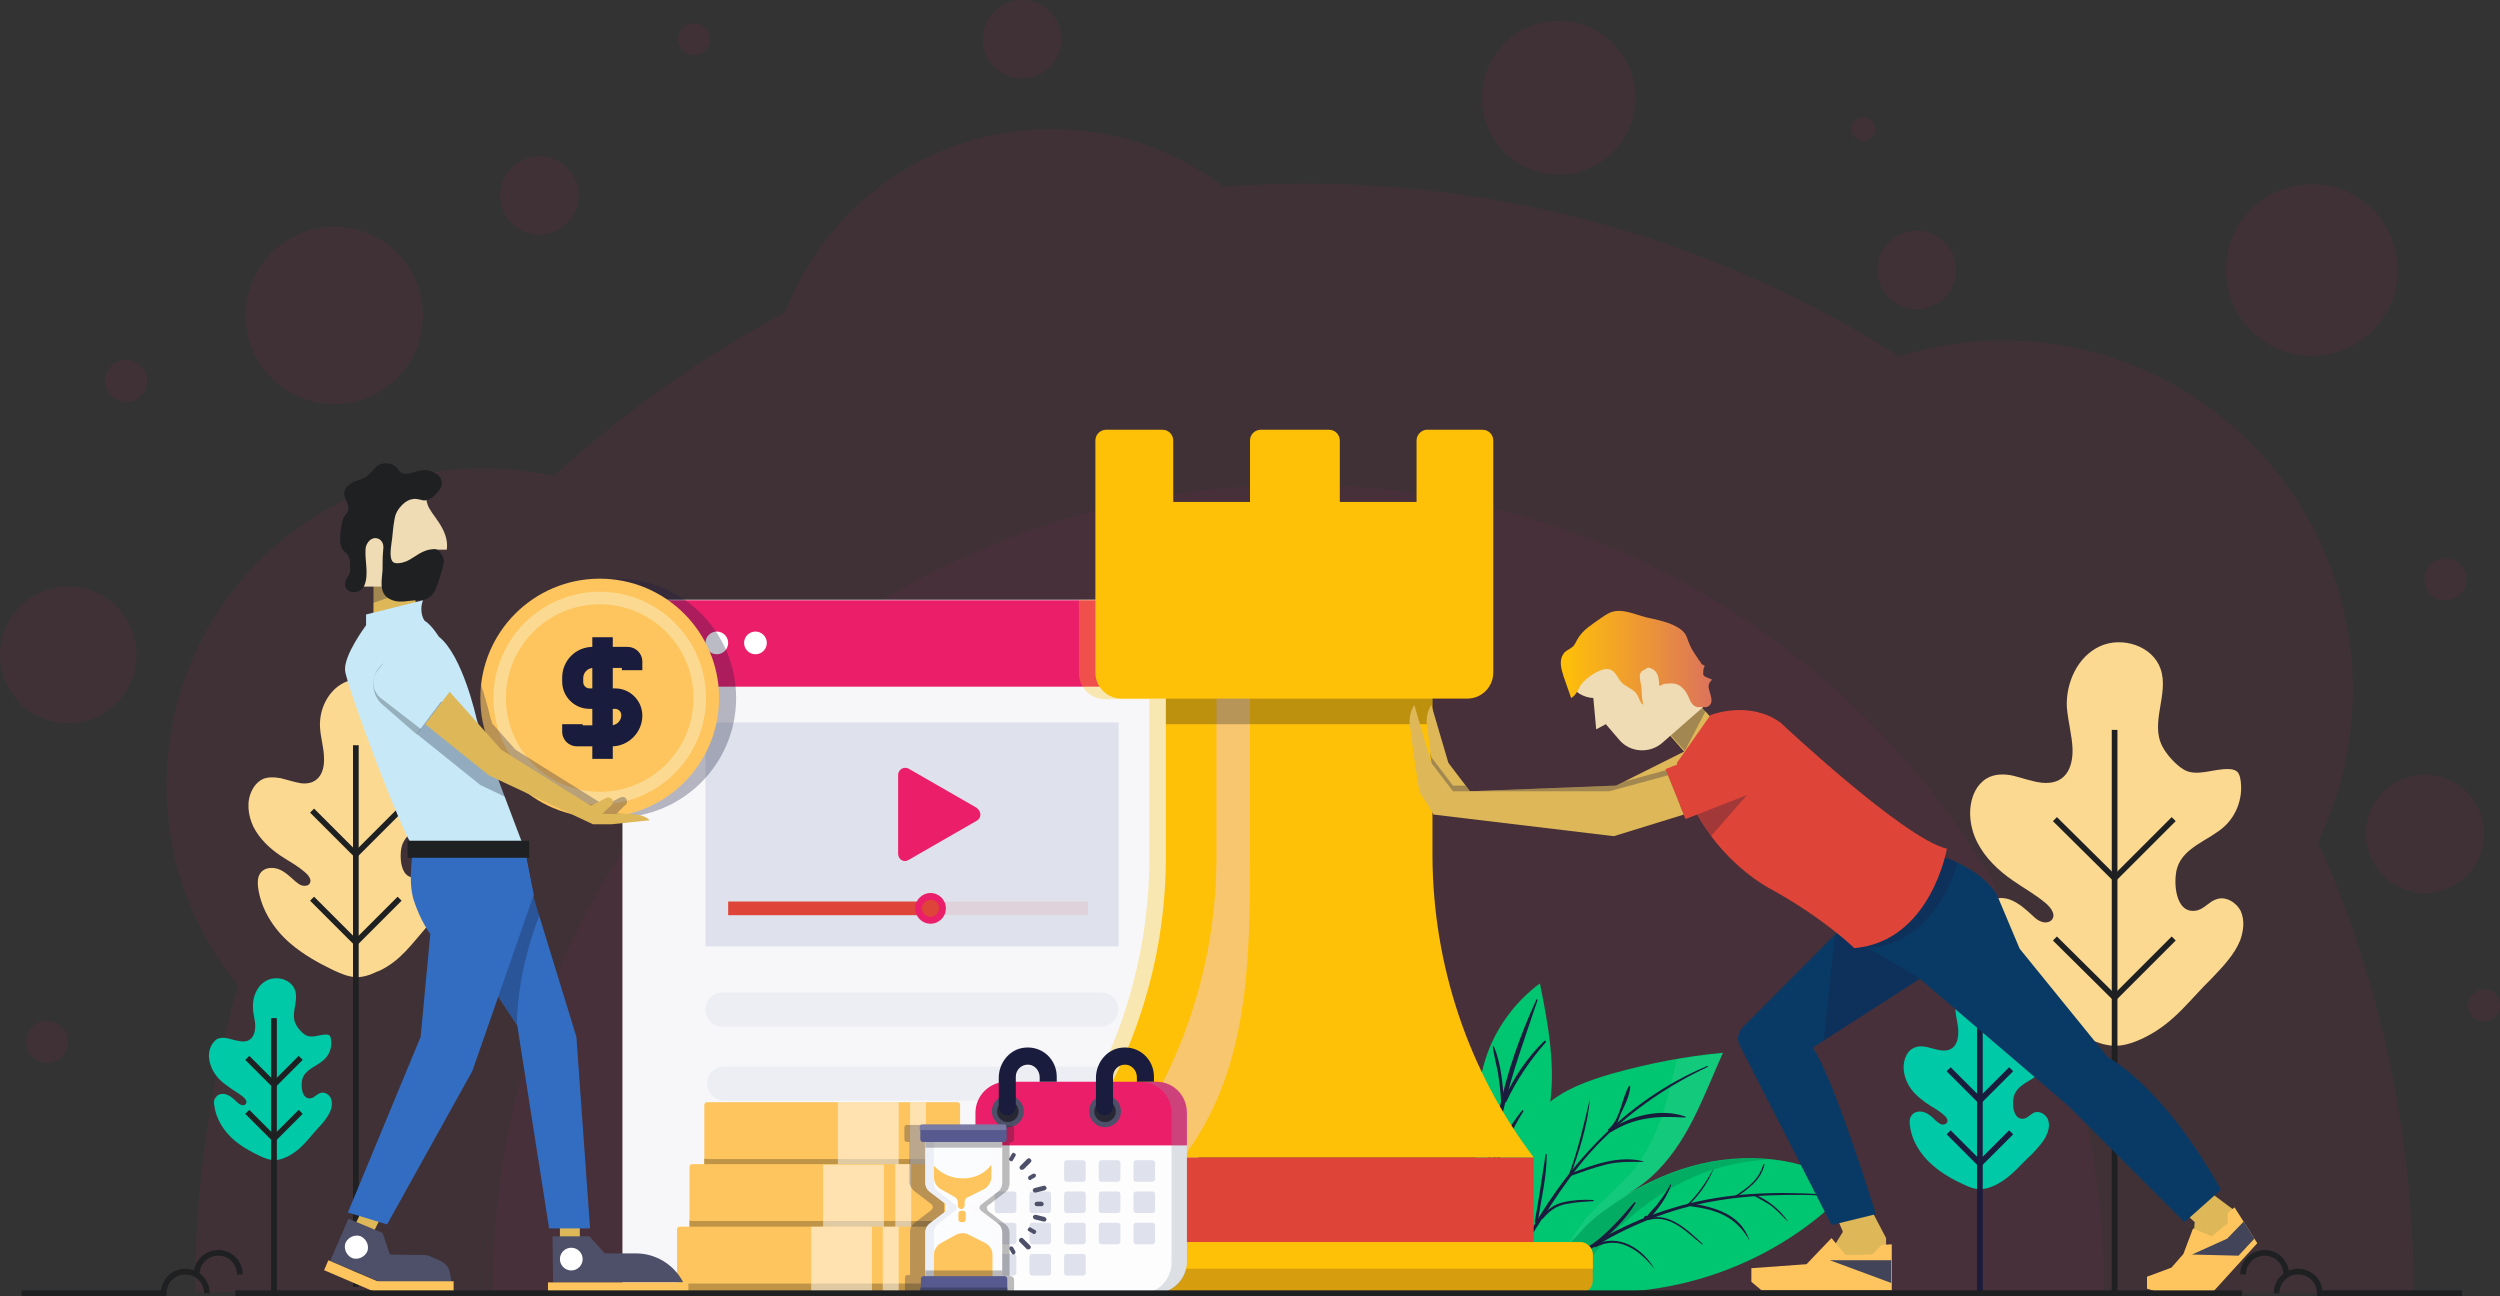 <?xml version="1.0" encoding="utf-8"?>
<!-- Generator: Adobe Illustrator 22.0.1, SVG Export Plug-In . SVG Version: 6.00 Build 0)  -->
<svg xmlns="http://www.w3.org/2000/svg" xmlns:xlink="http://www.w3.org/1999/xlink" x="0px" y="0px"
   viewBox="0 0 439.8 228" style="enable-background:new 0 0 439.8 228;" xml:space="preserve">
<rect x="0" y="0" width="439.8" height="228" fill="#333333" stroke="none"/>
<style type="text/css">
  .marketing-strategy-0{opacity:0.15;}
  .marketing-strategy-1{opacity:0.5;fill:#EA1E69;}
  .marketing-strategy-2{opacity:0.5;fill:#EA1E69;}
  .marketing-strategy-3{fill:#00C9A7;}
  .marketing-strategy-4{fill:none;stroke:#191C3C;stroke-miterlimit:10;}
  .marketing-strategy-5{fill:none;stroke:#1E2022;stroke-miterlimit:10;}
  .marketing-strategy-6{fill:#FCD991;}
  .marketing-strategy-7{fill:#00C671;}
  .marketing-strategy-8{opacity:0.2;}
  .marketing-strategy-9{fill:#08492C;}
  .marketing-strategy-10{opacity:8.000000e-02;fill:#F5F7F9;}
  .marketing-strategy-11{fill:#191C3C;}
  .marketing-strategy-12{fill:#F7F7F9;}
  .marketing-strategy-13{fill:#EA1E69;}
  .marketing-strategy-14{fill:#DFE2EC;}
  .marketing-strategy-15{opacity:0.1;fill:#DE4437;}
  .marketing-strategy-16{fill:#DE4437;}
  .marketing-strategy-17{fill:#ECEEF4;}
  .marketing-strategy-18{fill:#FFFFFF;}
  .marketing-strategy-19{opacity:0.2;fill:#414042;}
  .marketing-strategy-20{opacity:0.3;fill:#FFC107;}
  .marketing-strategy-21{fill:#FFC107;}
  .marketing-strategy-22{fill:#9496A4;}
  .marketing-strategy-23{fill:#F7C66F;}
  .marketing-strategy-24{opacity:0.3;fill:#231F20;}
  .marketing-strategy-25{fill:#D69D0F;}
  .marketing-strategy-26{fill:#FEC55E;}
  .marketing-strategy-27{fill:#BF9447;}
  .marketing-strategy-28{opacity:0.5;fill:#FFFFFF;}
  .marketing-strategy-29{opacity:0.3;fill:#191C3C;}
  .marketing-strategy-30{fill:#FDFDFE;}
  .marketing-strategy-31{fill:#4D5068;}
  .marketing-strategy-32{fill:#272834;}
  .marketing-strategy-33{opacity:0.3;fill:#8C98A4;}
  .marketing-strategy-34{opacity:0.3;}
  .marketing-strategy-35{fill:#231F20;}
  .marketing-strategy-36{fill:#FBFCFD;}
  .marketing-strategy-37{fill:#ECEFF6;}
  .marketing-strategy-38{opacity:0.39;}
  .marketing-strategy-39{fill:#F9FAFC;}
  .marketing-strategy-40{fill:#575A8F;}
  .marketing-strategy-41{fill:#797BA5;}
  .marketing-strategy-42{fill:#41446B;}
  .marketing-strategy-43{fill:#DDB758;}
  .marketing-strategy-44{fill:#EFDCB4;}
  .marketing-strategy-45{fill:#093A66;}
  .marketing-strategy-46{fill:#424559;}
  .marketing-strategy-47{fill:url(#makingStrategyID1);}
  .marketing-strategy-48{fill:#336DC1;}
  .marketing-strategy-49{fill:#C6E8F7;}
  .marketing-strategy-50{opacity:0.3;fill:#272834;}
  .marketing-strategy-51{fill:#1E2022;}
</style>
<g class="marketing-strategy-0">
  <ellipse class="marketing-strategy-1 fill-primary" opacity=".5" cx="426.6" cy="146.7" rx="10.4" ry="10.4"/>
  <path class="marketing-strategy-1 fill-primary" opacity=".5" d="M287.7,17.2c0,7.5-6.1,13.5-13.5,13.5c-7.5,0-13.5-6.1-13.5-13.5c0-7.5,6.1-13.5,13.5-13.5
    C281.6,3.6,287.7,9.7,287.7,17.2z"/>
  <path class="marketing-strategy-1 fill-primary" opacity=".5" d="M101.8,34.4c0,3.8-3.1,6.9-6.9,6.9S88,38.2,88,34.4s3.1-6.9,6.9-6.9S101.8,30.6,101.8,34.4z"/>
  <path class="marketing-strategy-1 fill-primary" opacity=".5" d="M344.1,47.5c0,3.8-3.1,6.9-6.9,6.9s-6.9-3.1-6.9-6.9c0-3.8,3.1-6.9,6.9-6.9S344.1,43.7,344.1,47.5z"/>
  <circle class="marketing-strategy-1 fill-primary" opacity=".5" cx="179.8" cy="6.9" r="6.9"/>
  <path class="marketing-strategy-1 fill-primary" opacity=".5" d="M439.8,176.9c0,1.6-1.3,2.8-2.8,2.8c-1.6,0-2.8-1.3-2.8-2.8c0-1.6,1.3-2.8,2.8-2.8
    C438.6,174,439.8,175.3,439.8,176.9z"/>
  <path class="marketing-strategy-1 fill-primary" opacity=".5" d="M329.9,22.7c0,1.2-1,2.1-2.1,2.1c-1.2,0-2.1-1-2.1-2.1c0-1.2,1-2.1,2.1-2.1S329.9,21.5,329.9,22.7z"/>
  <circle class="marketing-strategy-1 fill-primary" opacity=".5" cx="122.1" cy="6.9" r="2.8"/>
  <path class="marketing-strategy-1 fill-primary" opacity=".5" d="M25.9,67c0,2-1.6,3.7-3.7,3.7c-2,0-3.7-1.6-3.7-3.7c0-2,1.6-3.7,3.7-3.7C24.2,63.4,25.9,65,25.9,67z"/>
  <path class="marketing-strategy-1 fill-primary" opacity=".5" d="M433.9,101.9c0,2-1.6,3.7-3.7,3.7c-2,0-3.7-1.6-3.7-3.7c0-2,1.6-3.7,3.7-3.7
    C432.3,98.2,433.9,99.9,433.9,101.9z"/>
  <ellipse class="marketing-strategy-1 fill-primary" opacity=".5" cx="58.8" cy="55.5" rx="15.6" ry="15.6"/>
  <path class="marketing-strategy-1 fill-primary" opacity=".5" d="M12,183.3c0,2-1.6,3.7-3.7,3.7c-2,0-3.7-1.6-3.7-3.7s1.6-3.7,3.7-3.7C10.3,179.6,12,181.3,12,183.3z"/>
  <circle class="marketing-strategy-1 fill-primary" opacity=".5" cx="406.7" cy="47.5" r="15.1"/>
  <ellipse class="marketing-strategy-1 fill-primary" opacity=".5" cx="12" cy="115.2" rx="12" ry="12"/>
  <path class="marketing-strategy-2 fill-primary" opacity=".5" d="M424.6,227.4c0-28.2-6-55.1-16.8-79.3c3.9-8.1,6.1-17.1,6.1-26.7c0-34-27.5-61.5-61.5-61.5
    c-6.4,0-12.5,1-18.3,2.8C303.9,43.5,268,32.3,229.5,32.3c-4.8,0-9.6,0.2-14.3,0.5c-8.4-6.3-18.9-10.1-30.2-10.1
    c-21.4,0-39.7,13.4-46.9,32.3c-14.8,7.9-28.5,17.6-40.7,28.8c-4-0.9-8.1-1.4-12.4-1.4c-30.8,0-55.7,24.9-55.7,55.7
    c0,13.4,4.7,25.7,12.6,35.3c-4.9,17.1-7.6,35.2-7.6,53.9L424.6,227.4L424.6,227.4z"/>
  <path class="marketing-strategy-2 fill-primary" opacity=".5" d="M370.1,227c0-78.3-63.4-141.7-141.7-141.7S86.7,148.7,86.7,227H370.1z"/>
</g>
<g>
  <g>
    <g>
      <path class="marketing-strategy-3" d="M351.2,208.4c-0.1,0-0.1,0.1-0.2,0.1c-2.2,1-3.4,0.9-5.5-0.1c-2-0.9-3.9-2-5.5-3.4c-2.1-1.8-3.7-4.3-4-7
        c-0.1-0.6-0.1-1.3,0.3-1.8c0.5-0.7,1.5-0.8,2.3-0.5s1.4,0.9,2,1.5c0.3,0.2,0.6,0.5,0.9,0.6c0.3,0.1,0.8,0,1-0.3
        c0.3-0.5-0.2-1.1-0.6-1.4c-1-0.9-2-1.3-3.1-2.1c-1.4-1-2.6-2.1-3.3-3.6c-0.7-1.5-0.9-3.3-0.1-4.8c0.2-0.4,0.6-0.9,1-1.1
        c0.8-0.5,1.7-0.5,2.6-0.3s1.7,0.5,2.6,0.6c2.1,0.2,2.9-1.3,2.9-3.2c0-1.3-0.4-2.6-0.5-3.8c-0.1-2.3,1-4.7,3.1-5.7s4.9,0,5.7,2.1
        c0.8,2.3-1,5,0.2,7.2c0.4,0.7,1.3,1.7,2,2.2c1.1,0.7,2.8-0.1,4.1-0.1c0.3,0,0.6,0.1,0.8,0.3c0.2,0.2,0.2,0.4,0.3,0.6
        c0.3,1.6-0.3,3.4-1.5,4.5c-1.4,1.3-3.8,1.9-4.4,3.9c-0.4,1.2-0.2,4.3,1.7,4c0.7-0.1,1.2-0.8,1.9-1.1c0.9-0.3,1.9,0.3,2.3,1.1
        c0.4,0.8,0.3,1.8-0.1,2.7c-0.5,1.3-1.6,2.4-2.6,3.5C355.3,205,353.9,207,351.2,208.4z"/>
    </g>
    <line class="marketing-strategy-4" x1="348.3" y1="179.9" x2="348.3" y2="227.5"/>
    <polyline class="marketing-strategy-4" points="353.8,188.1 348.3,193.6 342.8,188.1"/>
    <polyline class="marketing-strategy-4" points="353.8,199.2 348.3,204.7 342.8,199.2"/>
  </g>
  <g>
    <g>
      <path class="marketing-strategy-3" d="M50.7,203.4c-0.1,0-0.1,0.1-0.2,0.1c-1.9,0.9-2.9,0.7-4.7-0.1c-1.7-0.8-3.3-1.7-4.7-2.9
        c-1.8-1.6-3.1-3.7-3.4-6c-0.1-0.5-0.1-1.1,0.3-1.5c0.4-0.6,1.3-0.7,2-0.4c0.7,0.3,1.2,0.8,1.7,1.3c0.2,0.2,0.5,0.4,0.8,0.5
        c0.3,0.1,0.7,0,0.8-0.3c0.2-0.4-0.2-0.9-0.6-1.2c-0.9-0.7-1.7-1.1-2.6-1.8c-1.2-0.8-2.2-1.8-2.8-3.1c-0.6-1.3-0.8-2.8-0.1-4.1
        c0.2-0.4,0.5-0.7,0.8-1c0.6-0.4,1.5-0.4,2.2-0.2c0.7,0.2,1.5,0.4,2.2,0.5c1.8,0.2,2.5-1.1,2.5-2.7c0-1.1-0.4-2.2-0.4-3.3
        c-0.1-1.9,0.8-4,2.6-4.8s4.2,0,4.8,1.8c0.7,2-0.9,4.2,0.2,6.1c0.3,0.6,1.1,1.5,1.7,1.8c1,0.6,2.4-0.1,3.5-0.1
        c0.3,0,0.5,0,0.7,0.2c0.1,0.1,0.2,0.3,0.2,0.5c0.3,1.4-0.2,2.9-1.3,3.8c-1.2,1.1-3.2,1.6-3.7,3.3c-0.3,1-0.2,3.7,1.5,3.4
        c0.6-0.1,1-0.7,1.6-0.9c0.7-0.3,1.6,0.2,1.9,0.9c0.3,0.7,0.2,1.6-0.1,2.3c-0.5,1.1-1.3,2.1-2.2,3C54.1,200.5,53,202.2,50.7,203.4
        z"/>
    </g>
    <line class="marketing-strategy-5" x1="48.2" y1="179.1" x2="48.2" y2="227.3"/>
    <polyline class="marketing-strategy-5" points="52.9,186.1 48.2,190.8 43.5,186.1"/>
    <polyline class="marketing-strategy-5" points="52.9,195.6 48.2,200.3 43.5,195.6"/>
  </g>
  <g>
    <g>
      <path class="marketing-strategy-6" d="M66.7,170.8c-0.1,0-0.2,0.1-0.3,0.1c-3.1,1.5-4.7,1.2-7.7-0.2c-2.7-1.3-5.4-2.8-7.7-4.8
        c-2.9-2.5-5.1-6-5.6-9.8c-0.1-0.9-0.1-1.8,0.4-2.5c0.7-1,2.1-1.1,3.2-0.7c1.1,0.4,2,1.3,2.9,2.1c0.4,0.3,0.8,0.7,1.3,0.8
        s1.1,0,1.3-0.4c0.4-0.7-0.3-1.5-0.9-2c-1.4-1.2-2.8-1.9-4.3-2.9c-1.9-1.3-3.6-2.9-4.7-5c-1-2.1-1.3-4.6-0.2-6.6
        c0.3-0.6,0.8-1.2,1.4-1.6c1-0.7,2.4-0.6,3.6-0.4c1.2,0.3,2.4,0.7,3.6,0.9c2.9,0.3,4.1-1.8,4-4.4c0-1.8-0.6-3.6-0.7-5.4
        c-0.2-3.2,1.4-6.5,4.2-7.9c2.9-1.4,6.9-0.1,7.9,2.9c1.1,3.3-1.4,6.9,0.3,10c0.5,1,1.8,2.4,2.8,3c1.6,1,3.9-0.2,5.8-0.1
        c0.4,0,0.9,0.1,1.2,0.4c0.2,0.2,0.3,0.5,0.4,0.8c0.4,2.3-0.4,4.7-2.1,6.3c-1.9,1.8-5.3,2.7-6.1,5.4c-0.5,1.7-0.3,6,2.4,5.5
        c1-0.2,1.7-1.2,2.7-1.5c1.2-0.4,2.6,0.4,3.1,1.6s0.4,2.5-0.1,3.7c-0.7,1.9-2.2,3.4-3.6,4.8C72.4,166.1,70.5,169,66.7,170.8z"/>
    </g>
    <line class="marketing-strategy-5" x1="62.6" y1="131.1" x2="62.6" y2="226.4"/>
    <polyline class="marketing-strategy-5" points="70.3,142.6 62.6,150.3 54.9,142.6"/>
    <polyline class="marketing-strategy-5" points="70.3,158.1 62.6,165.8 54.9,158.1"/>
  </g>
  <g>
    <g>
      <path class="marketing-strategy-6" d="M377.5,182.4c-0.1,0.1-0.3,0.1-0.4,0.2c-4.2,2-6.4,1.7-10.4-0.2c-3.7-1.7-7.3-3.8-10.4-6.5
        c-3.9-3.5-6.9-8.1-7.6-13.3c-0.1-1.2-0.1-2.4,0.6-3.4c0.9-1.3,2.9-1.5,4.4-0.9c1.5,0.6,2.7,1.7,3.9,2.8c0.5,0.5,1,0.9,1.7,1.1
        s1.5,0,1.8-0.6c0.5-0.9-0.4-2-1.2-2.7c-1.9-1.6-3.8-2.6-5.8-4c-2.6-1.8-4.9-4-6.3-6.8s-1.7-6.3-0.3-9c0.4-0.8,1.1-1.6,1.9-2.1
        c1.4-0.9,3.3-0.9,4.9-0.5c1.6,0.4,3.2,1,4.9,1.2c4,0.4,5.5-2.4,5.4-6c-0.1-2.4-0.8-4.8-1-7.3c-0.2-4.3,1.9-8.9,5.8-10.7
        c3.9-1.8,9.3-0.1,10.7,4c1.5,4.4-1.9,9.4,0.3,13.6c0.7,1.4,2.4,3.3,3.8,4.1c2.2,1.3,5.3-0.2,7.8-0.1c0.6,0,1.2,0.1,1.6,0.5
        c0.3,0.3,0.4,0.7,0.5,1.1c0.6,3.1-0.5,6.4-2.8,8.5c-2.6,2.4-7.2,3.6-8.3,7.3c-0.7,2.3-0.4,8.1,3.3,7.5c1.4-0.2,2.3-1.6,3.6-2
        c1.6-0.6,3.5,0.5,4.3,2.1c0.7,1.6,0.5,3.4-0.1,5.1c-1,2.5-3,4.6-4.9,6.6C385.2,175.9,382.6,179.8,377.5,182.4z"/>
    </g>
    <line class="marketing-strategy-5" x1="372" y1="128.4" x2="372" y2="227.5"/>
    <polyline class="marketing-strategy-5" points="382.4,144.1 372,154.5 361.5,144.1"/>
    <polyline class="marketing-strategy-5" points="382.4,165.1 372,175.5 361.5,165.1"/>
  </g>
  <g>
    <path class="marketing-strategy-5" d="M433.1,227.5h-25c0-2.1-1.7-3.8-3.8-3.8c-2.1,0-3.8,1.7-3.8,3.8"/>
    <path class="marketing-strategy-5" d="M402.2,224.2c0-2.1-1.7-3.8-3.8-3.8c-2.1,0-3.8,1.7-3.8,3.8"/>
  </g>
  <g>
    <path class="marketing-strategy-5" d="M3.8,227.5h25c0-2.1,1.7-3.8,3.8-3.8s3.8,1.7,3.8,3.8"/>
    <path class="marketing-strategy-5" d="M34.6,224.2c0-2.1,1.7-3.8,3.8-3.8s3.8,1.7,3.8,3.8"/>
  </g>
  <g>
    <path class="marketing-strategy-7" d="M279.6,227.3L279.6,227.3C280.4,227.7,279.6,227.3,279.6,227.3z M270.5,222.8c-1.4,1.5-3.1,3.3-2.5,3.6
      c2,1.2,9.2,1.1,11.7,0.9c17,0.8,34.2-6,45.8-18.4c-8-5.5-18.7-6.4-28.1-3.7s-17.6,8.6-24.3,15.6
      C272.6,221.4,271,222.3,270.5,222.8z"/>
    <g class="marketing-strategy-8">
      <path class="marketing-strategy-9" d="M270.5,222.8c0.5-0.5,2.1-1.4,2.6-1.9c6.8-7,15-12.9,24.3-15.6c4.5-1.3,9.3-1.8,14-1.3
        c-5.4,0.2-10.8,1.6-15.5,4c-8.5,4.3-15.3,11.4-20.5,19.4c-2.9,0-6.1-0.3-7.3-1C267.4,226.1,269.1,224.3,270.5,222.8z"/>
    </g>
    <path class="marketing-strategy-7" d="M271.9,194.5c3.2-2.9,7.5-4.4,11.6-5.6c6.4-1.8,13-3.1,19.6-3.7c-3.6,8-6.2,16-12.7,21.9
      c-2.6,2.3-6.8,4.6-9.5,6.8c-3.2,2.6-8.3,9.3-10.9,12.6c-3,0.6-5.3-3.7-6.6-6.7c-1.7-3.8,0.2-9.6,1.5-13.5
      C266.5,201.9,268.5,197.6,271.9,194.5z"/>
    <path class="marketing-strategy-10" d="M279.2,214.1c2.3-2.6,6-5.6,8.2-8.3c4.5-5.8,6-12.5,7.6-19.4c2.7-0.5,5.4-0.8,8.1-1.1
      c-3.6,8-6.2,16-12.7,21.9c-2.6,2.3-6.8,4.6-9.5,6.8c-1.6,1.2-3.5,3.4-5.5,5.7C276.7,217.4,278.1,215.4,279.2,214.1z"/>
    <path class="marketing-strategy-7" d="M270.9,173c1.5,7.4,2.9,15,1.6,22.4c-0.5,3-1.5,5.9-2.4,8.8c-1.1,3.8-1.7,6.1-2.7,9.9
      c0.8-0.5-0.8,1.8-1.6,3.1c-0.9,1.4-2.2,3.2-3.2,1.7c-1.2-1.7-2.5-3.6-3-5.6c-0.6-2.4,0-6.4,0-8.9c-0.1-6.5-0.1-13.1,2.1-19.2
      C263.5,180.4,266.7,176.1,270.9,173z"/>
    <g>
      <path class="marketing-strategy-11" d="M320.7,210.3c-8.4-0.3-16.7,0-24.9,2.3c-7.7,2.2-14.7,5.8-21.1,10.7c-0.3,0.3-0.7-0.3-0.3-0.6
        c6.4-4.8,13.6-8.5,21.3-10.6c8.3-2.3,16.5-2.5,25-2C320.8,210.1,320.8,210.3,320.7,210.3L320.7,210.3z"/>
    </g>
    <g>
      <path class="marketing-strategy-11" d="M300.4,187.7c-6.8,3.2-13,7.4-18.4,12.7c-5.8,5.7-9.7,12.5-14,19.2c-0.1,0.2-0.4,0-0.3-0.2
        c7.4-13.9,17.9-25.7,32.7-31.9C300.4,187.5,300.5,187.6,300.4,187.7L300.4,187.7z"/>
    </g>
    <g>
      <path class="marketing-strategy-11" d="M270.5,175.9c-4.4,13.2-9.6,25.8-6.6,40c0.1,0.3-0.4,0.4-0.5,0.1c-2.8-13.5,1.3-27.9,6.9-40.2
        C270.4,175.8,270.5,175.8,270.5,175.9L270.5,175.9z"/>
    </g>
    <g>
      <path class="marketing-strategy-11" d="M314.6,215c-0.9-0.9-1.8-1.9-2.8-2.7s-2.2-1.3-3.3-2c-0.1,0,0-0.2,0.1-0.2C310.9,211,313.3,212.9,314.6,215
        C314.7,215,314.7,215.1,314.6,215L314.6,215z"/>
    </g>
    <g>
      <path class="marketing-strategy-11" d="M307.8,218.3c-2.4-4.3-5.8-5.5-10.4-6.1c-0.4,0-0.3-0.5,0.1-0.5C301.9,212.4,306.3,213.7,307.8,218.3
        C307.9,218.4,307.9,218.4,307.8,218.3L307.8,218.3z"/>
    </g>
    <g>
      <path class="marketing-strategy-11" d="M299.4,218.9c-2.7-2.1-5.5-5.3-9.3-4.3c-0.2,0.1-0.3-0.2-0.1-0.3c3.8-1,6.9,2.1,9.5,4.5
        C299.6,218.9,299.5,219,299.4,218.9L299.4,218.9z"/>
    </g>
    <g>
      <path class="marketing-strategy-11" d="M291.1,223.3c-2.5-3.2-6.2-6.1-10.4-3.9c-0.2,0.1-0.5-0.2-0.2-0.4C284.7,216.9,289,219.6,291.1,223.3
        C291.2,223.3,291.1,223.4,291.1,223.3L291.1,223.3z"/>
    </g>
    <g>
      <path class="marketing-strategy-11" d="M310.4,204.9c-0.6,2.7-2.9,4.3-5.1,5.8c-0.2,0.1-0.3-0.2-0.1-0.3c2.2-1.4,4.3-2.9,5-5.6
        C310.3,204.8,310.5,204.8,310.4,204.9L310.4,204.9z"/>
    </g>
    <g>
      <path class="marketing-strategy-11" d="M301.5,205.5c-1,2.6-2.7,4.9-4.7,6.8c-0.2,0.2-0.4-0.1-0.2-0.2C298.7,210.2,300.1,208,301.5,205.5
        C301.5,205.4,301.5,205.5,301.5,205.5L301.5,205.5z"/>
    </g>
    <g>
      <path class="marketing-strategy-11" d="M294,208.5c-0.5,1.3-1.1,2.4-1.9,3.5c-0.6,0.8-1.6,2.3-2.5,2.6c-0.1,0-0.2,0-0.2-0.1l-0.1-0.1
        c-0.1-0.1-0.1-0.3,0-0.4c0,0,0.1,0,0.1-0.1c0.1,0,0.2,0,0.3,0l0.1,0.1c0.1,0.1,0.1,0.2-0.1,0.2c-0.3,0,1-1.4,1-1.4
        c0.4-0.4,0.8-0.8,1.1-1.3c0.8-1,1.5-2.1,2.1-3.2C293.9,208.4,294,208.4,294,208.5L294,208.5z"/>
    </g>
    <g>
      <path class="marketing-strategy-11" d="M287.7,211.7c-1.7,2.8-4.2,5.3-6.8,7.3c-0.3,0.2-0.7-0.2-0.4-0.4c2.7-2.1,4.8-4.5,7-7.1
        C287.6,211.4,287.8,211.6,287.7,211.7L287.7,211.7z"/>
    </g>
    <g>
      <path class="marketing-strategy-11" d="M296.4,196.6c-4.7-0.3-8.7-0.1-12.9,2.5c-0.3,0.2-0.5-0.3-0.3-0.4c3.7-2.4,8.9-3.8,13.2-2.3
        C296.6,196.4,296.6,196.6,296.4,196.6L296.4,196.6z"/>
    </g>
    <g>
      <path class="marketing-strategy-11" d="M289.1,204.4c-2.3,0-4.4-0.1-6.7,0.5c-2,0.5-3.9,1.2-5.9,1.9c-0.3,0.1-0.4-0.3-0.1-0.4
        c3.9-1.5,8.4-3.2,12.7-2.1V204.4L289.1,204.4z"/>
    </g>
    <g>
      <path class="marketing-strategy-11" d="M280.3,211.3c-1.6,0.1-3.2,0.2-4.7,0.5c-1.8,0.3-3,1.2-4.2,2.6c-0.2,0.2-0.5-0.1-0.3-0.3
        c1.1-1.3,2.2-2.2,3.9-2.6c1.7-0.4,3.5-0.5,5.3-0.4C280.4,211.1,280.4,211.3,280.3,211.3L280.3,211.3z"/>
    </g>
    <g>
      <path class="marketing-strategy-11" d="M286.8,191.1c-0.1,1.7-1,3.4-1.7,4.9c-0.4,1-0.8,2.7-2.1,2.9c-0.1,0-0.2-0.1-0.1-0.2
        c2.2-1.8,2.3-5.3,3.7-7.7C286.7,191,286.8,191.1,286.8,191.1L286.8,191.1z"/>
    </g>
    <g>
      <path class="marketing-strategy-11" d="M279.7,193.3c-0.4,4.7-1.9,9.3-3.5,13.7c-0.1,0.2-0.4,0.1-0.3-0.1C277.6,202.4,278.6,197.9,279.7,193.3
        C279.5,193.2,279.7,193.2,279.7,193.3L279.7,193.3z"/>
    </g>
    <g>
      <path class="marketing-strategy-11" d="M272.1,203.1c0,4-1,8-1.6,11.9c0,0.3-0.5,0.2-0.5-0.1c0.7-3.9,1.3-7.9,1.9-11.8
        C271.9,203,272.1,203,272.1,203.1L272.1,203.1z"/>
    </g>
    <g>
      <path class="marketing-strategy-11" d="M271.9,183.4c-2.8,3.2-5.1,6.6-6.9,10.4c-0.1,0.3-0.6,0-0.5-0.3c1.8-3.9,4.1-7.4,7.2-10.4
        C271.9,183,272.1,183.2,271.9,183.4L271.9,183.4z"/>
    </g>
    <g>
      <path class="marketing-strategy-11" d="M262.8,184.1c1.3,3,1.6,6.9,1.8,10.1c0,0.3-0.4,0.3-0.5,0c-0.1-1.9-0.3-3.7-0.6-5.6c-0.3-1.5-0.7-3-0.9-4.5
        C262.6,184,262.8,184,262.8,184.1L262.8,184.1z"/>
    </g>
    <g>
      <path class="marketing-strategy-11" d="M268,195.5c-2.1,3.3-3.4,6.5-4.9,10.1c0,0.1-0.2,0-0.2-0.1c0.5-3.6,2.6-7.4,4.9-10.2
        C267.9,195.3,268,195.4,268,195.5L268,195.5z"/>
    </g>
    <g>
      <path class="marketing-strategy-11" d="M262.7,205.8c-0.9-2.3-1.7-4.6-3-6.7c-0.1-0.2,0.2-0.3,0.3-0.2C261.3,200.9,262.5,203.4,262.7,205.8
        C262.8,205.8,262.7,205.8,262.7,205.8L262.7,205.8z"/>
    </g>
  </g>
</g>
<g>
  <g id="makingStrategy_145_">
    <path id="makingStrategy_160_" class="marketing-strategy-12" d="M210.8,227.5H109.5V106.7c0-0.6,0.5-1.2,1.2-1.2h98.9c0.6,0,1.2,0.5,1.2,1.2L210.8,227.5
      L210.8,227.5z"/>
    <path id="makingStrategy_159_" class="marketing-strategy-13 fill-primary" d="M210.8,120.8v-11.7c0-1.9-1.6-3.5-3.5-3.5H113c-1.9,0-3.5,1.6-3.5,3.5v11.7H210.8z"/>
    <rect id="makingStrategy_158_" x="124.1" y="127.1" class="marketing-strategy-14" width="72.7" height="39.4"/>
    <rect id="makingStrategy_157_" x="128.1" y="158.6" class="marketing-strategy-15" width="63.3" height="2.4"/>
    <rect id="makingStrategy_156_" x="128.1" y="158.6" class="marketing-strategy-16" width="35.6" height="2.4"/>
    <path id="makingStrategy_155_" class="marketing-strategy-17" d="M193.7,174.6h-66.6c-1.7,0-3,1.4-3,3l0,0c0,1.7,1.4,3,3,3h66.6c1.7,0,3-1.4,3-3l0,0
      C196.8,176,195.4,174.6,193.7,174.6z"/>
    <path id="makingStrategy_154_" class="marketing-strategy-17" d="M194,187.6h-66.6c-1.7,0-3,1.4-3,3l0,0c0,1.7,1.4,3,3,3H194c1.7,0,3-1.4,3-3l0,0
      C197,188.9,195.6,187.6,194,187.6z"/>
    <path id="makingStrategy_153_" class="marketing-strategy-17" d="M194.2,200.6h-66.6c-1.7,0-3,1.4-3,3l0,0c0,1.7,1.4,3,3,3h66.6c1.7,0,3-1.4,3-3l0,0
      C197.2,201.9,195.9,200.6,194.2,200.6z"/>
    <path id="makingStrategy_152_" class="marketing-strategy-17" d="M194.4,213.6h-66.6c-1.7,0-3,1.4-3,3l0,0c0,1.7,1.4,3,3,3h66.6c1.7,0,3-1.4,3-3l0,0
      C197.5,214.9,196.1,213.6,194.4,213.6z"/>
    <path id="makingStrategy_151_" class="marketing-strategy-18" d="M121.4,113.1c0,1.1-0.9,2-2,2s-2-0.9-2-2s0.9-2,2-2S121.4,112,121.4,113.1z"/>
    <path id="makingStrategy_150_" class="marketing-strategy-18" d="M128.1,113.1c0,1.1-0.9,2-2,2s-2-0.9-2-2s0.9-2,2-2S128.1,112,128.1,113.1z"/>
    <path id="makingStrategy_149_" class="marketing-strategy-18" d="M134.9,113.1c0,1.1-0.9,2-2,2s-2-0.9-2-2s0.9-2,2-2C134,111.1,134.9,112,134.9,113.1z"/>
    <path id="makingStrategy_148_" class="marketing-strategy-19" d="M207.3,105.5h-4.5c1.9,0,3.5,1.6,3.5,3.5v118.5h4.5V109
      C210.8,107.1,209.2,105.5,207.3,105.5z"/>
    <circle id="makingStrategy_147_" class="marketing-strategy-13 fill-primary" cx="163.7" cy="159.8" r="2.7"/>
    <path id="makingStrategy_146_" class="marketing-strategy-16" d="M165.2,159.8c0,0.8-0.7,1.5-1.5,1.5s-1.5-0.7-1.5-1.5s0.7-1.5,1.5-1.5
      C164.6,158.3,165.2,159,165.2,159.8z"/>
  </g>
  <path class="marketing-strategy-20" d="M210.8,109v-2.3c0-0.6-0.5-1.2-1.2-1.2h-2.3h-4.5h-13v12.9c0,2.6,2.1,4.6,4.6,4.6h7.8v4.3v23.4
    c0,19.1-6.2,37.6-17.7,52.9v14.9h-8.2h-0.1c-1.2,0-2.2,1-2.2,2.2v0.1v2.4v2.1c0,1.2,1,2.2,2.2,2.2h30.1h4.5V120.8L210.8,109
    L210.8,109z"/>
  <g id="makingStrategy_136_">
    <rect id="makingStrategy_144_" x="187.4" y="203.6" class="marketing-strategy-16" width="82.4" height="20.8"/>
    <path id="makingStrategy_143_" class="marketing-strategy-21" d="M269.8,203.6h-82.4l0,0c11.5-15.2,17.7-33.8,17.7-52.9v-32.2H252v32.2
      C252.1,169.8,258.3,188.4,269.8,203.6L269.8,203.6z"/>
    <rect id="makingStrategy_142_" x="196.3" y="203.6" class="marketing-strategy-22" width="11.8" height="20.8"/>
    <path id="makingStrategy_141_" class="marketing-strategy-23" d="M219.9,118.6H214v32.2c0,19.1-6.2,37.6-17.7,52.9h11.8c11.5-15.2,11.8-33.8,11.8-52.9
      L219.9,118.6L219.9,118.6z"/>
    <rect id="makingStrategy_140_" x="205.1" y="118.6" class="marketing-strategy-24" width="46.9" height="8.8"/>
    <path id="makingStrategy_139_" class="marketing-strategy-21" d="M249.2,77.5v10.8h-13.5V77.5c0-1-0.8-1.9-1.9-1.9h-12c-1,0-1.9,0.8-1.9,1.9v10.8h-13.5V77.5
      c0-1-0.8-1.9-1.9-1.9h-9.9c-1,0-1.9,0.8-1.9,1.9v10.8v13v17c0,2.6,2.1,4.6,4.6,4.6h60.8c2.6,0,4.6-2.1,4.6-4.6v-17v-13V77.5
      c0-1-0.8-1.9-1.9-1.9h-9.9C250,75.7,249.2,76.5,249.2,77.5z"/>
    <path id="makingStrategy_138_" class="marketing-strategy-25" d="M278,227.5h-98.7c-1.2,0-2.2-1-2.2-2.2v-4.5c0-1.2,1-2.2,2.2-2.2H278c1.2,0,2.2,1,2.2,2.2
      v4.5C280.2,226.5,279.2,227.5,278,227.5z"/>
    <path id="makingStrategy_137_" class="marketing-strategy-21" d="M278,218.5h-98.8c-1.2,0-2.2,1-2.2,2.2v2.5h103.2v-2.5C280.2,219.5,279.2,218.5,278,218.5z"
      />
  </g>
  <g id="makingStrategy_5_">
    <path id="makingStrategy_8_" class="marketing-strategy-26" d="M168.4,205.6h-44c-0.3,0-0.5-0.2-0.5-0.5v-10.7c0-0.3,0.2-0.5,0.5-0.5h44
      c0.3,0,0.5,0.2,0.5,0.5v10.7C168.9,205.4,168.6,205.6,168.4,205.6z"/>
    <path class="marketing-strategy-27" d="M168.2,203.9h-43.6c-0.2,0-0.5,0-0.7-0.1v1.4c0,0.2,0.2,0.4,0.4,0.4h44.1c0.2,0,0.4-0.2,0.4-0.4v-1.4
      C168.7,203.8,168.4,203.9,168.2,203.9z"/>
    <rect id="makingStrategy_7_" x="147.4" y="193.9" class="marketing-strategy-28" width="10.7" height="11.7"/>
    <rect id="makingStrategy_6_" x="160.1" y="193.9" class="marketing-strategy-28" width="2.8" height="11.7"/>
  </g>
  <g id="makingStrategy_1_">
    <path id="makingStrategy_4_" class="marketing-strategy-26" d="M165.8,216.5h-44c-0.3,0-0.5-0.2-0.5-0.5v-10.7c0-0.3,0.2-0.5,0.5-0.5h44
      c0.3,0,0.5,0.2,0.5,0.5V216C166.3,216.3,166,216.5,165.8,216.5z"/>
    <path class="marketing-strategy-27" d="M165.6,214.8H122c-0.2,0-0.5,0-0.7-0.1v1.4c0,0.2,0.2,0.4,0.4,0.4h44.1c0.2,0,0.4-0.2,0.4-0.4v-1.4
      C166.1,214.8,165.8,214.8,165.6,214.8z"/>
    <rect id="makingStrategy_3_" x="144.8" y="204.9" class="marketing-strategy-28" width="10.7" height="11.7"/>
    <rect id="makingStrategy_2_" x="157.5" y="204.8" class="marketing-strategy-28" width="2.8" height="11.7"/>
  </g>
  <g id="makingStrategy_810_">
    <path id="makingStrategy_814_" class="marketing-strategy-26" d="M163.6,227.5h-44c-0.3,0-0.5-0.2-0.5-0.5v-10.7c0-0.3,0.2-0.5,0.5-0.5h44
      c0.3,0,0.5,0.2,0.5,0.5V227C164.1,227.3,163.9,227.5,163.6,227.5z"/>
    <path class="marketing-strategy-27" d="M163.4,225.8h-43.6c-0.2,0-0.5,0-0.7-0.1v1.4c0,0.2,0.2,0.4,0.4,0.4h44.1c0.2,0,0.4-0.2,0.4-0.4v-1.4
      C163.9,225.7,163.7,225.8,163.4,225.8z"/>
    <rect id="makingStrategy_812_" x="142.7" y="215.8" class="marketing-strategy-28" width="10.7" height="11.7"/>
    <rect id="makingStrategy_811_" x="155.3" y="215.8" class="marketing-strategy-28" width="2.8" height="11.7"/>
  </g>
  <path id="makingStrategy_135_" class="marketing-strategy-13 fill-primary" d="M171.8,144.4l-12,6.9c-0.8,0.5-1.8-0.1-1.8-1.1v-13.9c0-0.9,1-1.5,1.8-1.1l12,6.9
    C172.7,142.8,172.7,143.9,171.8,144.4z"/>
  <path class="marketing-strategy-29" d="M108.5,101.8c-11.6,0-21,9.4-21,21s9.4,21,21,21s21-9.4,21-21S120.1,101.8,108.5,101.8z"/>
  <g id="makingStrategy_126_">
    <path id="makingStrategy_134_" class="marketing-strategy-26" d="M126.5,122.8c0,11.6-9.4,21-21,21s-21-9.4-21-21s9.4-21,21-21
      C117.1,101.8,126.5,111.2,126.5,122.8z"/>
    <path id="makingStrategy_133_" class="marketing-strategy-6" d="M124.2,122.8c0,10.3-8.4,18.7-18.7,18.7s-18.7-8.4-18.7-18.7s8.4-18.7,18.7-18.7
      S124.2,112.5,124.2,122.8z"/>
    <path id="makingStrategy_132_" class="marketing-strategy-26" d="M122,122.8c0,9.1-7.4,16.5-16.5,16.5S89,131.9,89,122.8s7.4-16.5,16.5-16.5
      S122,113.7,122,122.8z"/>
    <g id="makingStrategy_127_">
      <g id="makingStrategy_130_">
        <path id="makingStrategy_131_" class="marketing-strategy-11" d="M107.6,131.3h-6.1c-1.4,0-2.6-1.1-2.6-2.6v-1.3h3.6v0.2h5c1,0,1.8-0.8,1.8-1.8
          c0-0.6-0.5-1.1-1.1-1.1h-4.5c-2.6,0-4.8-2.1-4.8-4.8v-0.7c0-3,2.4-5.4,5.4-5.4h6.1c1.4,0,2.6,1.1,2.6,2.6v1.5h-3.6v-0.4h-5
          c-1,0-1.8,0.8-1.8,1.8v0.7c0,0.6,0.5,1.1,1.1,1.1h4.5c2.6,0,4.8,2.1,4.8,4.8C113,128.8,110.6,131.3,107.6,131.3z"/>
      </g>
      <g id="makingStrategy_128_">
        <rect id="makingStrategy_129_" x="104.2" y="112.1" class="marketing-strategy-11" width="3.6" height="21.4"/>
      </g>
    </g>
  </g>
  <path class="marketing-strategy-29" d="M164.1,227L164.1,227v-1.4v-9.1h1.6l0,0c0.2,0,0.4-0.2,0.4-0.4l0,0v-1.4v-9.1h2.1l0,0l0,0
    c0.2,0,0.4-0.2,0.4-0.4l0,0v-1.4v-5.9h-9h-0.1c-0.2,0-0.4,0.2-0.4,0.4v0.1v0.5v1.5c0,0.3,0.2,0.5,0.5,0.5h0.4v1v6.2l0,0
    c0,0.1,0,0.2,0.1,0.4c0.1,0.3,0.3,0.6,0.5,0.8c0.1,0.1,0.1,0.1,0.2,0.2l3,2.3c0.4,0.3,0.4,0.8,0,1.1l-3,2.3
    c-0.4,0.3-0.7,0.9-0.7,1.4v6.8v0.9h-0.4c-0.3,0-0.5,0.2-0.5,0.5v2l0,0v0.1c0,0.2,0.2,0.4,0.4,0.4h3.8l0,0
    C163.9,227.5,164.1,227.3,164.1,227z"/>
  <g id="makingStrategy_12_">
    <g id="makingStrategy_95_">
      <path id="makingStrategy_125_" class="marketing-strategy-30" d="M203.2,227.5h-25.9c-3.1,0-5.6-2.5-5.6-5.6V196c0-3.1,2.5-5.6,5.6-5.6h25.9
        c3.1,0,5.6,2.5,5.6,5.6v25.9C208.8,225,206.3,227.5,203.2,227.5z"/>
      <path id="makingStrategy_124_" class="marketing-strategy-13 fill-primary" d="M203.4,190.3h-26.3c-3,0-5.5,2.4-5.5,5.5v5.7h37.2v-5.7
        C208.8,192.7,206.4,190.3,203.4,190.3z"/>
      <g id="makingStrategy_121_">
        <path id="makingStrategy_123_" class="marketing-strategy-31" d="M197.2,195.5c0,1.6-1.3,2.8-2.8,2.8c-1.6,0-2.8-1.3-2.8-2.8c0-1.6,1.3-2.8,2.8-2.8
          C196,192.7,197.2,194,197.2,195.5z"/>
        <path id="makingStrategy_122_" class="marketing-strategy-32" d="M196.3,195.5c0,1.1-0.9,1.9-1.9,1.9c-1.1,0-1.9-0.9-1.9-1.9c0-1.1,0.9-1.9,1.9-1.9
          C195.5,193.6,196.3,194.5,196.3,195.5z"/>
      </g>
      <g id="makingStrategy_118_">
        <path id="makingStrategy_120_" class="marketing-strategy-31" d="M180.1,195.5c0,1.6-1.3,2.8-2.8,2.8c-1.6,0-2.8-1.3-2.8-2.8c0-1.6,1.3-2.8,2.8-2.8
          S180.1,194,180.1,195.5z"/>
        <path id="makingStrategy_119_" class="marketing-strategy-32" d="M179.2,195.5c0,1.1-0.9,1.9-1.9,1.9c-1.1,0-1.9-0.9-1.9-1.9c0-1.1,0.9-1.9,1.9-1.9
          S179.2,194.5,179.2,195.5z"/>
      </g>
      <g id="makingStrategy_116_">
        <path id="makingStrategy_117_" class="marketing-strategy-11" d="M194.3,196.2L194.3,196.2c-0.8,0-1.5-0.7-1.5-1.5v-5.1c0-2.7,2-5.1,4.6-5.3
          c3.1-0.3,5.6,2.1,5.6,5.1v0.9h-3v-0.8c0-1.1-0.8-2.1-1.9-2.2c-1.3-0.1-2.3,0.9-2.3,2.1v5.4C195.8,195.5,195.2,196.2,194.3,196.2
          z"/>
      </g>
      <g id="makingStrategy_114_">
        <path id="makingStrategy_115_" class="marketing-strategy-11" d="M177.2,196.2L177.2,196.2c-0.8,0-1.5-0.7-1.5-1.5v-5.1c0-2.7,2-5.1,4.6-5.3
          c3.1-0.3,5.6,2.1,5.6,5.1v0.9h-3v-0.8c0-1.1-0.8-2.1-1.9-2.2c-1.3-0.1-2.3,0.9-2.3,2.1v5.4C178.7,195.5,178,196.2,177.2,196.2z"
          />
      </g>
      <path id="makingStrategy_113_" class="marketing-strategy-33" d="M203.4,190.3h-2.8c3,0,5.5,2.4,5.5,5.5v26.3c0,3-2.4,5.5-5.5,5.5h2.7c3,0,5.5-2.4,5.5-5.5
        v-26.3C208.8,192.7,206.4,190.3,203.4,190.3z"/>
      <path id="makingStrategy_112_" class="marketing-strategy-14" d="M190.5,207.9h-2.8c-0.3,0-0.5-0.2-0.5-0.5v-2.8c0-0.3,0.2-0.5,0.5-0.5h2.8
        c0.3,0,0.5,0.2,0.5,0.5v2.8C191,207.7,190.8,207.9,190.5,207.9z"/>
      <path id="makingStrategy_111_" class="marketing-strategy-14" d="M196.6,207.9h-2.8c-0.3,0-0.5-0.2-0.5-0.5v-2.8c0-0.3,0.2-0.5,0.5-0.5h2.8
        c0.3,0,0.5,0.2,0.5,0.5v2.8C197.1,207.7,196.9,207.9,196.6,207.9z"/>
      <path id="makingStrategy_110_" class="marketing-strategy-14" d="M202.7,207.9h-2.8c-0.3,0-0.5-0.2-0.5-0.5v-2.8c0-0.3,0.2-0.5,0.5-0.5h2.8
        c0.3,0,0.5,0.2,0.5,0.5v2.8C203.2,207.7,203,207.9,202.7,207.9z"/>
      <path id="makingStrategy_109_" class="marketing-strategy-14" d="M178.3,213.4h-2.8c-0.3,0-0.5-0.2-0.5-0.5v-2.8c0-0.3,0.2-0.5,0.5-0.5h2.8
        c0.3,0,0.5,0.2,0.5,0.5v2.8C178.8,213.2,178.6,213.4,178.3,213.4z"/>
      <path id="makingStrategy_107_" class="marketing-strategy-14" d="M184.4,213.4h-2.8c-0.3,0-0.5-0.2-0.5-0.5v-2.8c0-0.3,0.2-0.5,0.5-0.5h2.8
        c0.3,0,0.5,0.2,0.5,0.5v2.8C184.9,213.2,184.7,213.4,184.4,213.4z"/>
      <path id="makingStrategy_106_" class="marketing-strategy-14" d="M190.5,213.4h-2.8c-0.3,0-0.5-0.2-0.5-0.5v-2.8c0-0.3,0.2-0.5,0.5-0.5h2.8
        c0.3,0,0.5,0.2,0.5,0.5v2.8C191,213.2,190.8,213.4,190.5,213.4z"/>
      <path id="makingStrategy_105_" class="marketing-strategy-14" d="M196.6,213.4h-2.8c-0.3,0-0.5-0.2-0.5-0.5v-2.8c0-0.3,0.2-0.5,0.5-0.5h2.8
        c0.3,0,0.5,0.2,0.5,0.5v2.8C197.1,213.2,196.9,213.4,196.6,213.4z"/>
      <path id="makingStrategy_104_" class="marketing-strategy-14" d="M202.7,213.4h-2.8c-0.3,0-0.5-0.2-0.5-0.5v-2.8c0-0.3,0.2-0.5,0.5-0.5h2.8
        c0.3,0,0.5,0.2,0.5,0.5v2.8C203.2,213.2,203,213.4,202.7,213.4z"/>
      <path id="makingStrategy_103_" class="marketing-strategy-14" d="M178.3,218.9h-2.8c-0.3,0-0.5-0.2-0.5-0.5v-2.8c0-0.3,0.2-0.5,0.5-0.5h2.8
        c0.3,0,0.5,0.2,0.5,0.5v2.8C178.8,218.7,178.6,218.9,178.3,218.9z"/>
      <path id="makingStrategy_102_" class="marketing-strategy-14" d="M184.4,218.9h-2.8c-0.3,0-0.5-0.2-0.5-0.5v-2.8c0-0.3,0.2-0.5,0.5-0.5h2.8
        c0.3,0,0.5,0.2,0.5,0.5v2.8C184.9,218.7,184.7,218.9,184.4,218.9z"/>
      <path id="makingStrategy_101_" class="marketing-strategy-14" d="M190.5,218.9h-2.8c-0.3,0-0.5-0.2-0.5-0.5v-2.8c0-0.3,0.2-0.5,0.5-0.5h2.8
        c0.3,0,0.5,0.2,0.5,0.5v2.8C191,218.7,190.8,218.9,190.5,218.9z"/>
      <path id="makingStrategy_100_" class="marketing-strategy-14" d="M196.6,218.9h-2.8c-0.3,0-0.5-0.2-0.5-0.5v-2.8c0-0.3,0.2-0.5,0.5-0.5h2.8
        c0.3,0,0.5,0.2,0.5,0.5v2.8C197.1,218.7,196.9,218.9,196.6,218.9z"/>
      <path id="makingStrategy_99_" class="marketing-strategy-14" d="M202.7,218.9h-2.8c-0.3,0-0.5-0.2-0.5-0.5v-2.8c0-0.3,0.2-0.5,0.5-0.5h2.8
        c0.3,0,0.5,0.2,0.5,0.5v2.8C203.2,218.7,203,218.9,202.7,218.9z"/>
      <path id="makingStrategy_98_" class="marketing-strategy-14" d="M178.3,224.4h-2.8c-0.3,0-0.5-0.2-0.5-0.5v-2.8c0-0.3,0.2-0.5,0.5-0.5h2.8
        c0.3,0,0.5,0.2,0.5,0.5v2.8C178.8,224.2,178.6,224.4,178.3,224.4z"/>
      <path id="makingStrategy_97_" class="marketing-strategy-14" d="M184.4,224.4h-2.8c-0.3,0-0.5-0.2-0.5-0.5v-2.8c0-0.3,0.2-0.5,0.5-0.5h2.8
        c0.3,0,0.5,0.2,0.5,0.5v2.8C184.9,224.2,184.7,224.4,184.4,224.4z"/>
      <path id="makingStrategy_96_" class="marketing-strategy-14" d="M190.5,224.4h-2.8c-0.3,0-0.5-0.2-0.5-0.5v-2.8c0-0.3,0.2-0.5,0.5-0.5h2.8
        c0.3,0,0.5,0.2,0.5,0.5v2.8C191,224.2,190.8,224.4,190.5,224.4z"/>
    </g>
    <g id="makingStrategy_93_" class="marketing-strategy-34">
      <path id="makingStrategy_94_" class="marketing-strategy-35" d="M178.4,227.1v-0.2v-0.3v-1.5c0-0.3-0.3-0.6-0.6-0.6h-0.2v-0.9v-6.8c0-0.4-0.2-0.8-0.4-1.1
        c-0.1-0.1-0.2-0.2-0.3-0.3l-3-2.3c-0.1-0.1-0.2-0.2-0.2-0.3s-0.1-0.2-0.1-0.3c0-0.2,0.1-0.4,0.3-0.5l3-2.3
        c0.1-0.1,0.2-0.2,0.3-0.3s0.2-0.2,0.2-0.4c0.1-0.3,0.2-0.5,0.2-0.8l0,0V202v-1h0.2c0.3,0,0.6-0.3,0.6-0.6V199v-0.4v-0.2
        c0-0.2-0.2-0.4-0.4-0.4h-0.2h-6.2v3.6v20.9c0,2.8,2.3,5.1,5.1,5.1h1.3C178.2,227.5,178.4,227.3,178.4,227.1z"/>
    </g>
    <g id="makingStrategy_13_">
      <g id="makingStrategy_33_">
        <g id="makingStrategy_91_">
          <path id="makingStrategy_92_" class="marketing-strategy-36" d="M162.8,225.6v-8.9c0-0.5,0.3-1.1,0.7-1.4l3-2.3c0.4-0.3,0.4-0.8,0-1.1l-3-2.3
            c-0.4-0.3-0.7-0.9-0.7-1.4v-8.5h13.5v8.5c0,0.5-0.3,1.1-0.7,1.4l-3,2.3c-0.4,0.3-0.4,0.8,0,1.1l3,2.3c0.4,0.3,0.7,0.9,0.7,1.4
            v8.9H162.8z"/>
        </g>
        <g id="makingStrategy_89_">
          <path id="makingStrategy_90_" class="marketing-strategy-37" d="M165,215.3l3-2.3c0.4-0.3,0.4-0.8,0-1.1l-3-2.3c-0.4-0.3-0.7-0.9-0.7-1.4v-8.5h-1.5v8.5
            c0,0.5,0.3,1.1,0.7,1.4l3,2.3c0.4,0.3,0.4,0.8,0,1.1l-3,2.3c-0.4,0.3-0.7,0.9-0.7,1.4v8.9h1.5v-8.9
            C164.3,216.3,164.6,215.6,165,215.3z"/>
        </g>
        <g id="makingStrategy_87_" class="marketing-strategy-38">
          <path id="makingStrategy_88_" class="marketing-strategy-39" d="M175.6,209.6c0.4-0.3,0.7-0.9,0.7-1.4v-8.5h-1.8v8.5c0,0.5-0.3,1.1-0.7,1.4l-3,2.3
            c-0.4,0.3-0.4,0.8,0,1.1l3,2.3c0.4,0.3,0.7,0.9,0.7,1.4v8.9h1.8v-8.9c0-0.5-0.3-1.1-0.7-1.4l-3-2.3c-0.4-0.3-0.4-0.8,0-1.1
            L175.6,209.6z"/>
        </g>
        <g id="makingStrategy_85_">
          <path id="makingStrategy_86_" class="marketing-strategy-26" d="M164.3,224.7h10.3v-4c0-0.8-0.5-1.6-1.2-2l-3-1.5c-0.7-0.4-1.5-0.3-2.2,0l-2.7,1.5
            c-0.7,0.4-1.2,1.2-1.2,2L164.3,224.7L164.3,224.7z"/>
        </g>
        <g id="makingStrategy_83_" class="marketing-strategy-34">
          <rect id="makingStrategy_84_" x="162.8" y="199.7" class="marketing-strategy-35" width="13.5" height="2.2"/>
        </g>
        <g id="makingStrategy_81_">
          <path id="makingStrategy_82_" class="marketing-strategy-40" d="M176.6,200.9h-14.2c-0.3,0-0.5-0.2-0.5-0.5v-2c0-0.3,0.2-0.5,0.5-0.5h14.2
            c0.3,0,0.5,0.2,0.5,0.5v2C177.1,200.7,176.9,200.9,176.6,200.9z"/>
        </g>
        <g id="makingStrategy_79_">
          <path id="makingStrategy_80_" class="marketing-strategy-41" d="M176.7,197.8h-14.5c-0.2,0-0.4,0.2-0.4,0.4v0.6H177v-0.6
            C177.1,198,176.9,197.8,176.7,197.8z"/>
        </g>
        <g id="makingStrategy_42_" class="marketing-strategy-34">
          <rect id="makingStrategy_43_" x="162.8" y="223.5" class="marketing-strategy-35" width="13.5" height="2"/>
        </g>
        <g id="makingStrategy_40_">
          <path id="makingStrategy_41_" class="marketing-strategy-40" d="M176.7,227.5h-14.2c-0.3,0-0.5-0.2-0.5-0.5v-2c0-0.3,0.2-0.5,0.5-0.5h14.2
            c0.3,0,0.5,0.2,0.5,0.5v2C177.2,227.3,176.9,227.5,176.7,227.5z"/>
        </g>
        <g id="makingStrategy_38_">
          <path id="makingStrategy_39_" class="marketing-strategy-42" d="M161.9,226.5v0.6c0,0.2,0.2,0.4,0.4,0.4h14.5c0.2,0,0.4-0.2,0.4-0.4v-0.6H161.9z"/>
        </g>
        <g id="makingStrategy_36_">
          <path id="makingStrategy_37_" class="marketing-strategy-26" d="M169.4,215h-0.3c-0.3,0-0.5-0.2-0.5-0.5v-1c0-0.3,0.2-0.5,0.5-0.5h0.3
            c0.3,0,0.5,0.2,0.5,0.5v1C169.9,214.8,169.7,215,169.4,215z"/>
        </g>
        <g id="makingStrategy_34_">
          <path id="makingStrategy_35_" class="marketing-strategy-26" d="M169.4,207.3c-2,0-3.8-0.8-5.1-2.2v2c0,0.9,0.5,1.7,1.2,2.1l2.5,1.4
            c0.3,0.2,0.5,0.5,0.5,0.9v0.6c0,0.3,0.3,0.6,0.6,0.6s0.6-0.3,0.6-0.6v-0.6c0-0.4,0.2-0.8,0.6-0.9l2.8-1.4
            c0.8-0.4,1.3-1.3,1.3-2.2v-2.1C173.3,206.4,171.5,207.3,169.4,207.3z"/>
        </g>
      </g>
      <g id="makingStrategy_14_">
        <g id="makingStrategy_31_">
          <path id="makingStrategy_32_" class="marketing-strategy-31" d="M183.2,212.2h-0.8c-0.2,0-0.4-0.2-0.4-0.4s0.2-0.4,0.4-0.4h0.8c0.2,0,0.4,0.2,0.4,0.4
            C183.6,212,183.5,212.2,183.2,212.2z"/>
        </g>
        <g id="makingStrategy_29_">
          <path id="makingStrategy_30_" class="marketing-strategy-31" d="M183.7,214.9h-0.1l-1.6-0.4c-0.2-0.1-0.3-0.3-0.3-0.5c0.1-0.2,0.3-0.3,0.5-0.3l1.6,0.4
            c0.2,0.1,0.3,0.3,0.3,0.5C184,214.8,183.9,214.9,183.7,214.9z"/>
        </g>
        <g id="makingStrategy_27_">
          <path id="makingStrategy_28_" class="marketing-strategy-31" d="M181.9,217.1c-0.1,0-0.1,0-0.2-0.1l-0.7-0.4c-0.2-0.1-0.3-0.3-0.1-0.5
            c0.1-0.2,0.3-0.3,0.5-0.1l0.7,0.4c0.2,0.1,0.3,0.3,0.1,0.5C182.2,217,182,217.1,181.9,217.1z"/>
        </g>
        <g id="makingStrategy_25_">
          <path id="makingStrategy_26_" class="marketing-strategy-31" d="M180.9,219.8c-0.1,0-0.2,0-0.3-0.1l-1.2-1.2c-0.2-0.2-0.2-0.4,0-0.6
            c0.2-0.2,0.4-0.2,0.6,0l1.2,1.2c0.2,0.2,0.2,0.4,0,0.6C181.1,219.7,181,219.8,180.9,219.8z"/>
        </g>
        <g id="makingStrategy_23_">
          <path id="makingStrategy_24_" class="marketing-strategy-31" d="M178.3,220.7c-0.1,0-0.3-0.1-0.3-0.2l-0.4-0.7c-0.1-0.2,0-0.4,0.1-0.5
            c0.2-0.1,0.4,0,0.5,0.1l0.4,0.7c0.1,0.2,0,0.4-0.1,0.5C178.4,220.7,178.4,220.7,178.3,220.7z"/>
        </g>
        <g id="makingStrategy_21_">
          <path id="makingStrategy_22_" class="marketing-strategy-31" d="M177.9,204.3c-0.1,0-0.1,0-0.2-0.1c-0.2-0.1-0.3-0.3-0.1-0.5l0.4-0.7
            c0.1-0.2,0.3-0.3,0.5-0.1c0.2,0.1,0.3,0.3,0.1,0.5l-0.4,0.7C178.1,204.3,178,204.3,177.9,204.3z"/>
        </g>
        <g id="makingStrategy_19_">
          <path id="makingStrategy_20_" class="marketing-strategy-31" d="M179.8,205.8c-0.1,0-0.2,0-0.3-0.1c-0.2-0.2-0.2-0.4,0-0.6l1.2-1.2c0.2-0.2,0.4-0.2,0.6,0
            s0.2,0.4,0,0.6l-1.2,1.2C180,205.7,179.9,205.8,179.8,205.8z"/>
        </g>
        <g id="makingStrategy_17_">
          <path id="makingStrategy_18_" class="marketing-strategy-31" d="M181.2,207.6c-0.1,0-0.3-0.1-0.3-0.2c-0.1-0.2,0-0.4,0.1-0.5l0.7-0.4
            c0.2-0.1,0.4,0,0.5,0.1c0.1,0.2,0,0.4-0.1,0.5l-0.7,0.4C181.3,207.6,181.3,207.6,181.2,207.6z"/>
        </g>
        <g id="makingStrategy_15_">
          <path id="makingStrategy_16_" class="marketing-strategy-31" d="M182.1,209.8c-0.2,0-0.3-0.1-0.4-0.3s0.1-0.4,0.3-0.5l1.6-0.4c0.2-0.1,0.4,0.1,0.5,0.3
            s-0.1,0.4-0.3,0.5l-1.6,0.4H182.1z"/>
        </g>
      </g>
    </g>
  </g>
</g>
<g>
  <g>

      <rect x="293.5" y="121.4" transform="matrix(0.751 -0.66 0.66 0.751 -10.248 227.967)" class="marketing-strategy-43" width="7.5" height="12.3"/>
    <polygon class="marketing-strategy-29" points="300.1,125 296.4,132.1 290.4,125.4 296,120.4"/>
    <path class="marketing-strategy-44" d="M299.6,124.4l-7.2,6.3c-2.2,1.9-5.6,1.7-7.5-0.5l0,0l-2.4-2.8l-1.7,0.9l-0.5-5.5l0,0
      c-1.8-0.1-3.4-1.1-4.3-2.7l1.3-1.5l5.8-5.1c2.2-1.9,5.5-1.7,7.4,0.5L299.6,124.4z"/>
    <polygon class="marketing-strategy-43" points="322.4,212.4 324.2,216.7 321.1,221.7 331.8,221.7 331.8,217.8 328.6,211.7"/>
    <polygon class="marketing-strategy-43" points="382.9,212.1 386.1,215 385.6,220.3 394.4,215.9 392.9,212.8 387.8,209"/>
    <path class="marketing-strategy-45" d="M325.9,161.3l-19.3,19.4c-0.9,0.9-1.1,2.2-0.5,3.3l16.1,31.5l7.8-1.9c0,0-7.2-23.5-11.1-29.3l23.8-15.3
      L325.9,161.3z"/>
    <polygon class="marketing-strategy-29" points="325.9,161.3 322.8,164.5 320.8,183.1 342.6,169"/>
    <path class="marketing-strategy-45" d="M341.1,150.5c0,0,7.2,2,10.2,6.9l4,9.5l15.5,19.1c0,0,9.6,4.8,19.9,23.3l-6.4,5.7l-20.5-20.5l-26.4-22.6
      l-10.7-6.2L341.1,150.5z"/>
    <path class="marketing-strategy-43" d="M298.3,131.2l-14,7l-25.7,1l-3.8-5l-3-10.2l0,0c-0.6,1-0.9,2.1-0.8,3.3l0.7,5.5l1,6.3l2.5,4.1l30.5,2l13.6-5
      L298.3,131.2z"/>
    <path class="marketing-strategy-29" d="M327.1,165.3c1,0.9,1.6,1.4,1.6,1.5l0,0c10.2-0.9,14.3-10.4,15.7-15c-1.9-0.9-3.4-1.3-3.4-1.3L327.1,165.3z"
      />
    <path class="marketing-strategy-16" d="M300.9,125.8c0,0,6.7-2.7,12.3,1.3c0,0,21.8,20.5,29.3,22.2c0,0-2.8,16.3-16.3,17.5c0,0-5-5-14.5-10.3
      c0,0-12.8-6.2-16.7-22.3L300.9,125.8z"/>
    <polygon class="marketing-strategy-26" points="331,219 329.4,220.7 324.7,220.8 322.2,217.8 317.8,222.4 308.1,223.1 308.1,225.5 309.9,227
      332.8,227 332.8,218.9"/>
    <polygon class="marketing-strategy-26" points="385.8,216.1 384.1,220.6 382,223 377.7,224.6 377.7,226.7 380.1,227.5 389.1,227.5 397.1,218.7
      393.1,212.4 391.9,213.4 391.9,215.2 389.1,217.5"/>
    <polygon class="marketing-strategy-29" points="285.6,145.3 295.8,141.5 293.4,135.4 285.7,137.5 284.3,138.2 258.6,139.2 257.8,138.2 255.6,138.2
      251.8,133.2 251.6,132.3 251.6,132.8 252.6,139.2 254.7,142.6 267.6,144.1"/>
    <path class="marketing-strategy-29" d="M304.5,131.8l-9.1,3.6c1.3,4.8,3.4,8.6,5.6,11.7l6.9-7.9c2.4-1,2.6-2.2,1.7-4.6h1
      C309.7,132,306.9,130.8,304.5,131.8z"/>
    <path class="marketing-strategy-16" d="M308,139.6l-11.5,4.5l-3.5-8.8l11.5-4.5c2.4-1,5.2,0.2,6.1,2.7l0,0C311.6,135.9,310.4,138.6,308,139.6z"/>
    <path class="marketing-strategy-43" d="M293.4,136.4l-10.3,2.8h-27.5l-3.8-5l-3-10.2l0,0c-0.6,1-0.9,2.1-0.8,3.3l0.7,5.5l0.9,5.9
      c0,0.3,0.2,0.6,0.3,0.9l2.3,3.7l31.7,3.8l12.3-3.8L293.4,136.4z"/>
    <polygon class="marketing-strategy-46" points="332.7,225.7 321.9,221.7 321.9,221.7 332.7,221.7"/>
    <polygon class="marketing-strategy-46" points="396.6,217.9 393.8,220.9 385.6,220.7 385.6,220.7 391.8,217.9 394.7,214.9"/>
    <g>

        <linearGradient id="makingStrategyID1" gradientUnits="userSpaceOnUse" x1="274.586" y1="-20.032" x2="301.212" y2="-20.032" gradientTransform="matrix(1 0 0 1 0 136)">
        <stop  offset="7.500810e-08" style="stop-color:#FFC107"/>
        <stop  offset="1" style="stop-color:#DC735C"/>
      </linearGradient>
      <path class="marketing-strategy-47" d="M299.1,116.4c-0.2-0.2-0.4-0.5-0.5-0.7c-0.7-1-1.2-1.8-1.6-2.9c-0.2-0.6-0.4-1.2-0.8-1.6
        c-1.3-1.4-3.9-2-5.7-2.4c-2.4-0.4-4.8-1.9-7.1-1.1c-0.7,0.3-1.3,0.7-2,1.2c-1.4,1-2.9,1.9-3.8,3.4c-0.4,0.6-0.5,1.2-1.1,1.6
        c-0.5,0.4-1.2,0.6-1.5,1.2c-0.8,1.2-0.3,2.7,0.1,4c0.4,1.2,0.9,2.5,1.3,3.7c0.9-0.5,1.2-1.5,1.7-2.3c0.8-1.2,3.7-3.3,5.2-2.7
        c1,0.4,1.3,1.6,2,2.3c0.8,0.8,2.1,1.1,2.7,2.1c0.4,0.6,0.5,1.6,1.2,1.8c-0.3-0.1-0.4-2.1-0.4-2.4c0-0.8-0.2-1.4-0.3-2.2
        c-0.1-0.5,0-1,0.3-1.3c0.2-0.2,0.5-0.2,0.7-0.4c0.1-0.1,0.2-0.2,0.3-0.2c0.2-0.1,0.5,0,0.7,0.1c1.3,0.6,1.3,1.7,1.4,3
        c0.2,0.1,0.4-0.1,0.6-0.2c0.2-0.1,0.3-0.1,0.5-0.1c0.9-0.1,1.8-0.2,2.6,0.4c0.9,0.7,1.3,1.5,1.7,2.5c0.2,0.4,0.5,0.9,1,1.1
        c0.2,0.1,0.4,0.1,0.6,0.1c0.4,0,0.8,0,1.2,0c0.2,0,0.4-0.1,0.5-0.2c1.2-0.9-0.2-2.6,0-3.7c0.1-0.4,0.3-0.7,0.6-0.9
        c-0.4-0.3-1.2-0.4-1.5-0.8c-0.2-0.2,0-1.8,0.3-1.6c-0.2-0.1-0.5-0.3-0.7-0.4C299.3,116.7,299.2,116.6,299.1,116.4z"/>
    </g>
  </g>
</g>
<g>
  <path class="marketing-strategy-29" d="M90.2,137.2l14,6.6c0.4,0,0.9,0.1,1.3,0.1c1.8,0,3.6-0.3,5.2-0.7c-0.3,0-0.5,0-0.7,0l-1.5-0.1l1.4-1.4
    c0.4-0.2,0.5-0.7,0.3-1.1c-0.2-0.4-0.7-0.5-1.1-0.3l-2.7,1.4l-15.7-9.8l-4.1-4.6c-0.1-0.4-0.2-0.7-0.3-0.9c0,0-0.6-2.8-1.7-6
    c-0.1,0.8-0.2,1.6-0.2,2.5C84.5,128.4,86.7,133.5,90.2,137.2C90.3,137.3,90.3,137.2,90.2,137.2z"/>
  <g>
    <rect x="98.5" y="214.8" class="marketing-strategy-43" width="3.5" height="3.9"/>

      <rect x="63" y="213" transform="matrix(0.441 -0.897 0.897 0.441 -156.482 178.225)" class="marketing-strategy-43" width="3.9" height="3.5"/>
    <polygon class="marketing-strategy-48" points="72.8,149 78.7,161.8 91,180.4 96.6,216.1 103.8,216.1 101.4,182.4 94,158.3 92.2,149"/>
    <g class="marketing-strategy-34">
      <path class="marketing-strategy-11" d="M76.4,156.8l16.8-2.6l0.8,4l0.9,2.8c-1.9,4.9-3.8,11.7-4,19.2l-12.3-18.5L76.4,156.8z"/>
    </g>
    <rect x="65.7" y="101.3" class="marketing-strategy-43" width="7.4" height="8.6"/>
    <polygon class="marketing-strategy-29" points="65.6,106.1 73.1,103.4 73.1,101.3 65.6,101.3"/>
    <path class="marketing-strategy-49" d="M74.4,105.6l-10,2.5v1.9c0,0-3.9,5.2-3.7,7.9c0.2,2.7,10.5,30,12,31h19.4c0,0-7.8-20.4-8.3-22.6
      c0,0-2.4-11-6.6-14.3c0,0-1.3-2.1-2.5-2.8C74.8,109.3,73.6,108,74.4,105.6z"/>
    <path class="marketing-strategy-50" d="M73.3,129.2l5.8-7.5l-5.3-4.6c-1.8-1.9-4.8-1.9-6.7-0.1l0,0c-1.9,1.8-1.9,4.8-0.1,6.7L73.3,129.2z"/>
    <path class="marketing-strategy-49" d="M74.1,128.3l5.7-7.5l-7-5.4c-1.5-1.2-3.7-0.9-4.9,0.7l-1.5,1.9c-1.2,1.5-0.9,3.7,0.7,4.9L74.1,128.3z"/>
    <path class="marketing-strategy-29" d="M86.2,133c0.8,2.3,1.8,4.8,2.7,7.2l-4.4-2.1l-11.2-9l4.3-5.7L86.2,133z"/>
    <path class="marketing-strategy-43" d="M104.3,145L86,136.4l-11.2-9l4.3-5.7l9.1,10.2l16.6,10.4l-0.6,0.8l3.3,0.1c1.4,0.1,5.3-0.5,6.8,1.1l-6.7,0.7
      C107.6,145,104.3,145,104.3,145z"/>
    <path class="marketing-strategy-48" d="M72.8,149c0,0-1.2,5.7,0,9.4c1.2,3.7,2.9,5.9,2.9,5.9L74,182.4l-12.8,30.9l6.9,2.1l15-27l10.8-31l-1.7-8.5
      L72.8,149L72.8,149z"/>
    <path class="marketing-strategy-44" d="M62.7,103.2h10.7c1.7,0,3-1.4,3-3v-3.5h2.2c0.5-3.6-2.9-6.2-3.4-8c-0.9-2.8,1.2-3.7,1.2-3.7H62.7V103.2z"/>
    <rect x="71.7" y="147.9" class="marketing-strategy-51" width="21.4" height="3"/>
    <path class="marketing-strategy-43" d="M105.2,143.9l2.2-2.1c0.4-0.2,0.5-0.7,0.3-1.1l0,0c-0.2-0.4-0.7-0.5-1.1-0.3l-2.9,1.5
      c-0.4,0.2-0.5,0.7-0.3,1.1l0,0C103.7,143.2,104.8,144.1,105.2,143.9z"/>
    <path class="marketing-strategy-31" d="M97.2,217.5h6.5l2.7,3h5.5c3.5,0,6.7,2,8.3,5.1l0,0H97.3L97.2,217.5L97.2,217.5z"/>
    <path class="marketing-strategy-18" d="M98.5,221.5c0,1.1,0.9,2,2,2s2-0.9,2-2s-0.9-2-2-2S98.5,220.4,98.5,221.5z"/>
    <rect x="96.4" y="225.6" class="marketing-strategy-26" width="24.7" height="1.9"/>
    <path class="marketing-strategy-31" d="M61.3,214.4l6,2.5l1.3,3.8l6.5,0.1c3.2,1.3,4.1,1.4,4.3,4.9l0,0H67.3l-9.2-3.9L61.3,214.4z"/>
    <path class="marketing-strategy-18" d="M60.8,218.6c-0.4,1,0.1,2.2,1.1,2.7c1,0.4,2.2-0.1,2.7-1.1c0.4-1-0.1-2.2-1.1-2.7
      C62.5,217.1,61.3,217.6,60.8,218.6z"/>
    <rect x="66.3" y="225.4" class="marketing-strategy-26" width="13.5" height="1.9"/>

      <rect x="61.1" y="219.5" transform="matrix(0.394 -0.919 0.919 0.394 -168.778 193.12)" class="marketing-strategy-26" width="1.9" height="10.1"/>
    <g>
      <path class="marketing-strategy-51" d="M76.5,96.6c-2.2,0-3.4,1.4-4.9,2.1c-0.7,0.3-2.2,0.7-2.6,0c-0.6-0.9-0.1-3.1,0-4.1s0.3-3.5,0.7-4.3
        c0.4-0.9,1.3-1.9,2.2-2.3c0.5-0.2,1-0.3,1.5-0.2c0.8,0.1,1.1,0.4,1.9,0.1c0.8-0.3,1.5-1,2-1.7c0.3-0.4,0.5-1,0.4-1.5
        c-0.1-0.7-0.6-1.2-1.2-1.5c-1.4-0.8-2.6-0.5-4.1,0c-0.7,0.2-1.5,0.3-2-0.2c-0.2-0.2-0.3-0.4-0.5-0.6c-0.9-1.1-2.7-1.2-3.7-0.3
        c-1,1-1.3,1.7-2.7,2.2c-0.9,0.3-2,0.7-2.6,1.5c-0.9,1.4,0.2,2.1,0.4,3.4c0.1,0.6-0.3,1.1-0.7,1.6c-0.6,1-0.9,3.7-0.7,4.9
        c0.1,0.5,0.3,1.1,0.8,1.4c1,0.8,0.9,1.9,0.9,3.2c0,1-0.9,1.5-0.9,2.4c-0.1,1.9,2.8,1.9,3.4,0.3c0.8-1.9,0.1-4.2,0.2-6.3
        c0-1.2,1.2-2.6,2.5-1.8c0.7,0.5,0.7,1.3,0.6,2c-0.1,1.1-0.1,2.2-0.1,3.4c-0.1,1.7-0.7,3.9,1.1,5c1.6,0.9,3,0.4,4.7,0.3
        c0.8,0,1.7,0,2.4-0.5c0.9-0.6,1.2-1.6,1.6-2.6c0.2-0.7,0.4-1.4,0.6-2c0.2-0.6,0.4-1.3,0.4-2C77.9,97.7,77.2,96.6,76.5,96.6z"/>
    </g>
  </g>
</g>
<g>
  <line class="marketing-strategy-5" x1="41.4" y1="227.5" x2="394.4" y2="227.5"/>
</g>
</svg>
